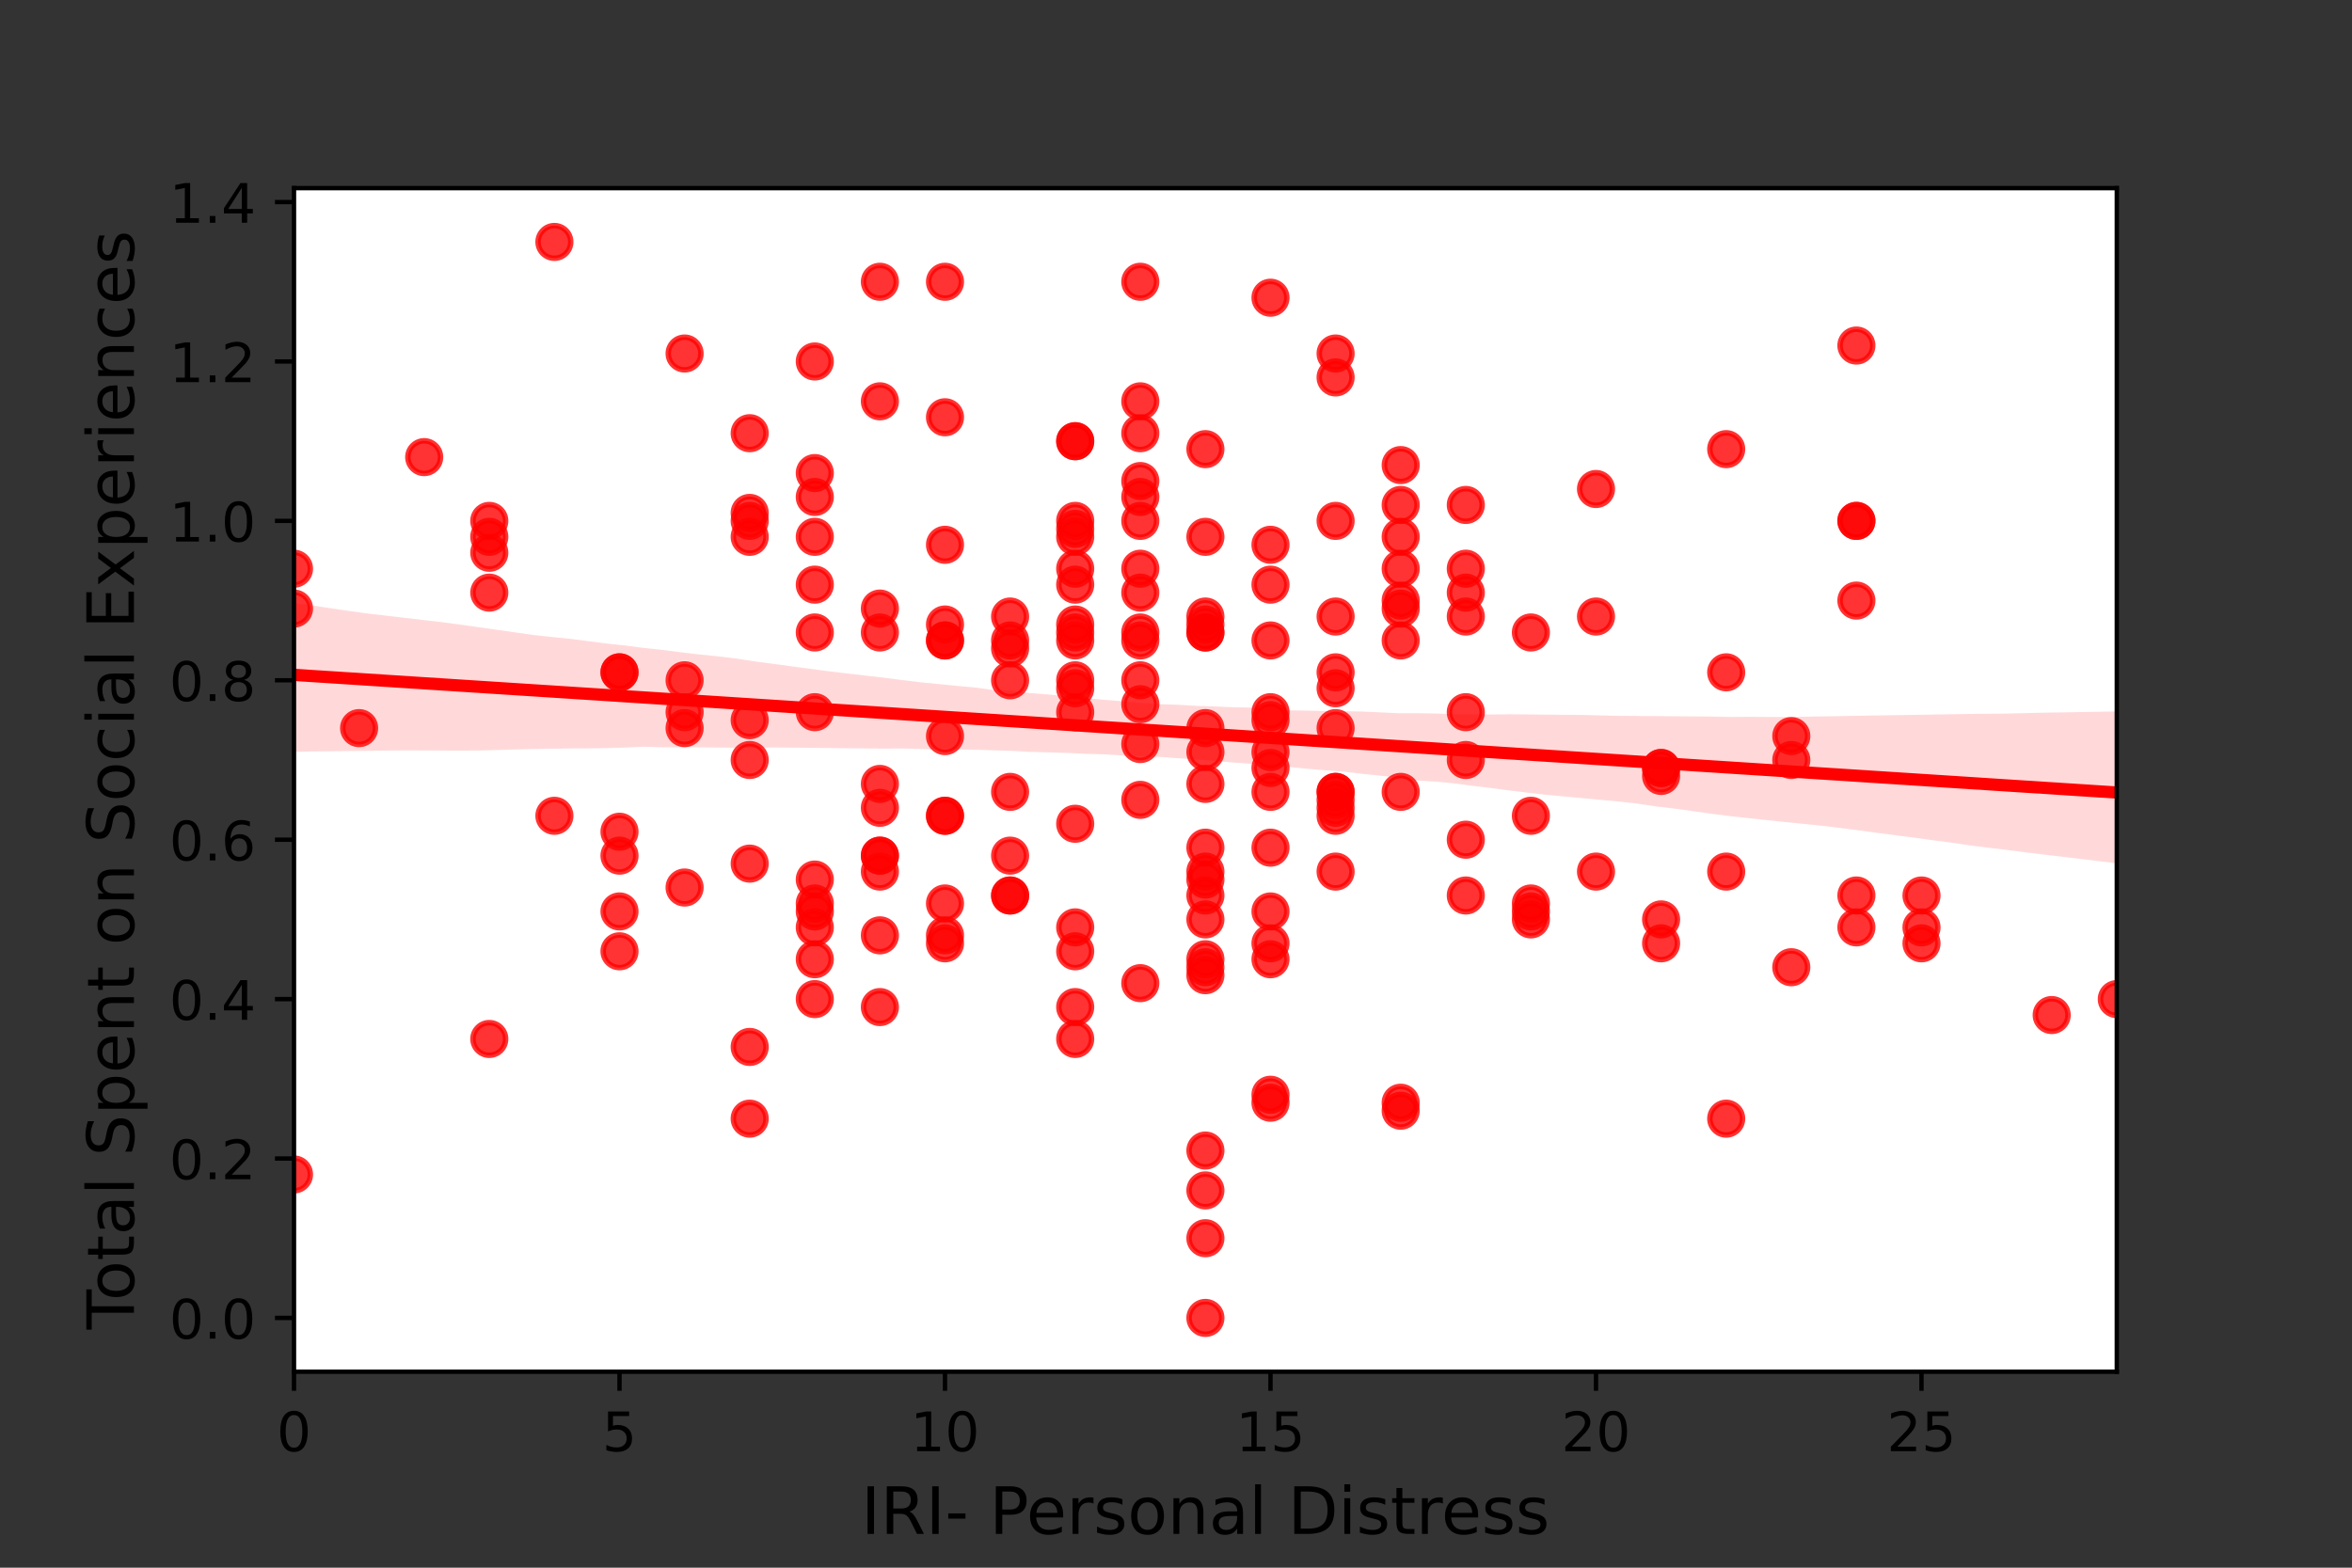 <?xml version="1.0" encoding="utf-8" standalone="no"?>
<!DOCTYPE svg PUBLIC "-//W3C//DTD SVG 1.1//EN"
  "http://www.w3.org/Graphics/SVG/1.1/DTD/svg11.dtd">
<!-- Created with matplotlib (https://matplotlib.org/) -->
<svg height="288pt" version="1.1" viewBox="0 0 432 288" width="432pt" xmlns="http://www.w3.org/2000/svg" xmlns:xlink="http://www.w3.org/1999/xlink">
 <rect x="0" y="0" width="432" height="288" fill="#333333" stroke="none"/>
 <defs>
  <style type="text/css">*{stroke-linecap:butt;stroke-linejoin:round;}</style>
 </defs>
 <g id="figure_1">
  <g id="patch_1">
   <path d="M 0 288 
L 432 288 
L 432 0 
L 0 0 
z
" style="fill:none;"/>
  </g>
  <g id="axes_1">
   <g id="patch_2">
    <path d="M 54 252 
L 388.8 252 
L 388.8 34.56 
L 54 34.56 
z
" style="fill:#ffffff;"/>
   </g>
   <g id="PathCollection_1">
    <defs>
     <path d="M 0 3 
C 0.796 3 1.559 2.684 2.121 2.121 
C 2.684 1.559 3 0.796 3 0 
C 3 -0.796 2.684 -1.559 2.121 -2.121 
C 1.559 -2.684 0.796 -3 0 -3 
C -0.796 -3 -1.559 -2.684 -2.121 -2.121 
C -2.684 -1.559 -3 -0.796 -3 0 
C -3 0.796 -2.684 1.559 -2.121 2.121 
C -1.559 2.684 -0.796 3 0 3 
z
" id="m31717a0da8" style="stroke:#ff0000;stroke-opacity:0.8;"/>
    </defs>
    <g clip-path="url(#pc1dd500e22)">
     <use style="fill:#ff0000;fill-opacity:0.8;stroke:#ff0000;stroke-opacity:0.8;" x="221.4" xlink:href="#m31717a0da8" y="211.367"/>
     <use style="fill:#ff0000;fill-opacity:0.8;stroke:#ff0000;stroke-opacity:0.8;" x="209.443" xlink:href="#m31717a0da8" y="117.656"/>
     <use style="fill:#ff0000;fill-opacity:0.8;stroke:#ff0000;stroke-opacity:0.8;" x="161.614" xlink:href="#m31717a0da8" y="171.833"/>
     <use style="fill:#ff0000;fill-opacity:0.8;stroke:#ff0000;stroke-opacity:0.8;" x="125.743" xlink:href="#m31717a0da8" y="130.834"/>
     <use style="fill:#ff0000;fill-opacity:0.8;stroke:#ff0000;stroke-opacity:0.8;" x="233.357" xlink:href="#m31717a0da8" y="201.118"/>
     <use style="fill:#ff0000;fill-opacity:0.8;stroke:#ff0000;stroke-opacity:0.8;" x="305.1" xlink:href="#m31717a0da8" y="142.548"/>
     <use style="fill:#ff0000;fill-opacity:0.8;stroke:#ff0000;stroke-opacity:0.8;" x="245.314" xlink:href="#m31717a0da8" y="133.762"/>
     <use style="fill:#ff0000;fill-opacity:0.8;stroke:#ff0000;stroke-opacity:0.8;" x="257.271" xlink:href="#m31717a0da8" y="92.764"/>
     <use style="fill:#ff0000;fill-opacity:0.8;stroke:#ff0000;stroke-opacity:0.8;" x="221.4" xlink:href="#m31717a0da8" y="177.69"/>
     <use style="fill:#ff0000;fill-opacity:0.8;stroke:#ff0000;stroke-opacity:0.8;" x="269.229" xlink:href="#m31717a0da8" y="164.512"/>
     <use style="fill:#ff0000;fill-opacity:0.8;stroke:#ff0000;stroke-opacity:0.8;" x="245.314" xlink:href="#m31717a0da8" y="149.869"/>
     <use style="fill:#ff0000;fill-opacity:0.8;stroke:#ff0000;stroke-opacity:0.8;" x="197.486" xlink:href="#m31717a0da8" y="185.011"/>
     <use style="fill:#ff0000;fill-opacity:0.8;stroke:#ff0000;stroke-opacity:0.8;" x="221.4" xlink:href="#m31717a0da8" y="164.512"/>
     <use style="fill:#ff0000;fill-opacity:0.8;stroke:#ff0000;stroke-opacity:0.8;" x="209.443" xlink:href="#m31717a0da8" y="79.585"/>
     <use style="fill:#ff0000;fill-opacity:0.8;stroke:#ff0000;stroke-opacity:0.8;" x="257.271" xlink:href="#m31717a0da8" y="204.046"/>
     <use style="fill:#ff0000;fill-opacity:0.8;stroke:#ff0000;stroke-opacity:0.8;" x="245.314" xlink:href="#m31717a0da8" y="146.941"/>
     <use style="fill:#ff0000;fill-opacity:0.8;stroke:#ff0000;stroke-opacity:0.8;" x="161.614" xlink:href="#m31717a0da8" y="157.19"/>
     <use style="fill:#ff0000;fill-opacity:0.8;stroke:#ff0000;stroke-opacity:0.8;" x="161.614" xlink:href="#m31717a0da8" y="185.011"/>
     <use style="fill:#ff0000;fill-opacity:0.8;stroke:#ff0000;stroke-opacity:0.8;" x="209.443" xlink:href="#m31717a0da8" y="73.728"/>
     <use style="fill:#ff0000;fill-opacity:0.8;stroke:#ff0000;stroke-opacity:0.8;" x="221.4" xlink:href="#m31717a0da8" y="116.192"/>
     <use style="fill:#ff0000;fill-opacity:0.8;stroke:#ff0000;stroke-opacity:0.8;" x="125.743" xlink:href="#m31717a0da8" y="133.762"/>
     <use style="fill:#ff0000;fill-opacity:0.8;stroke:#ff0000;stroke-opacity:0.8;" x="340.971" xlink:href="#m31717a0da8" y="164.512"/>
     <use style="fill:#ff0000;fill-opacity:0.8;stroke:#ff0000;stroke-opacity:0.8;" x="209.443" xlink:href="#m31717a0da8" y="91.299"/>
     <use style="fill:#ff0000;fill-opacity:0.8;stroke:#ff0000;stroke-opacity:0.8;" x="185.529" xlink:href="#m31717a0da8" y="117.656"/>
     <use style="fill:#ff0000;fill-opacity:0.8;stroke:#ff0000;stroke-opacity:0.8;" x="245.314" xlink:href="#m31717a0da8" y="160.119"/>
     <use style="fill:#ff0000;fill-opacity:0.8;stroke:#ff0000;stroke-opacity:0.8;" x="233.357" xlink:href="#m31717a0da8" y="117.656"/>
     <use style="fill:#ff0000;fill-opacity:0.8;stroke:#ff0000;stroke-opacity:0.8;" x="54" xlink:href="#m31717a0da8" y="104.478"/>
     <use style="fill:#ff0000;fill-opacity:0.8;stroke:#ff0000;stroke-opacity:0.8;" x="173.571" xlink:href="#m31717a0da8" y="149.869"/>
     <use style="fill:#ff0000;fill-opacity:0.8;stroke:#ff0000;stroke-opacity:0.8;" x="77.914" xlink:href="#m31717a0da8" y="83.978"/>
     <use style="fill:#ff0000;fill-opacity:0.8;stroke:#ff0000;stroke-opacity:0.8;" x="257.271" xlink:href="#m31717a0da8" y="145.476"/>
     <use style="fill:#ff0000;fill-opacity:0.8;stroke:#ff0000;stroke-opacity:0.8;" x="89.871" xlink:href="#m31717a0da8" y="190.868"/>
     <use style="fill:#ff0000;fill-opacity:0.8;stroke:#ff0000;stroke-opacity:0.8;" x="388.8" xlink:href="#m31717a0da8" y="183.547"/>
     <use style="fill:#ff0000;fill-opacity:0.8;stroke:#ff0000;stroke-opacity:0.8;" x="137.7" xlink:href="#m31717a0da8" y="95.692"/>
     <use style="fill:#ff0000;fill-opacity:0.8;stroke:#ff0000;stroke-opacity:0.8;" x="185.529" xlink:href="#m31717a0da8" y="157.19"/>
     <use style="fill:#ff0000;fill-opacity:0.8;stroke:#ff0000;stroke-opacity:0.8;" x="233.357" xlink:href="#m31717a0da8" y="145.476"/>
     <use style="fill:#ff0000;fill-opacity:0.8;stroke:#ff0000;stroke-opacity:0.8;" x="197.486" xlink:href="#m31717a0da8" y="114.727"/>
     <use style="fill:#ff0000;fill-opacity:0.8;stroke:#ff0000;stroke-opacity:0.8;" x="352.929" xlink:href="#m31717a0da8" y="173.297"/>
     <use style="fill:#ff0000;fill-opacity:0.8;stroke:#ff0000;stroke-opacity:0.8;" x="221.4" xlink:href="#m31717a0da8" y="161.583"/>
     <use style="fill:#ff0000;fill-opacity:0.8;stroke:#ff0000;stroke-opacity:0.8;" x="317.057" xlink:href="#m31717a0da8" y="205.51"/>
     <use style="fill:#ff0000;fill-opacity:0.8;stroke:#ff0000;stroke-opacity:0.8;" x="293.143" xlink:href="#m31717a0da8" y="160.119"/>
     <use style="fill:#ff0000;fill-opacity:0.8;stroke:#ff0000;stroke-opacity:0.8;" x="125.743" xlink:href="#m31717a0da8" y="163.047"/>
     <use style="fill:#ff0000;fill-opacity:0.8;stroke:#ff0000;stroke-opacity:0.8;" x="89.871" xlink:href="#m31717a0da8" y="101.549"/>
     <use style="fill:#ff0000;fill-opacity:0.8;stroke:#ff0000;stroke-opacity:0.8;" x="340.971" xlink:href="#m31717a0da8" y="95.692"/>
     <use style="fill:#ff0000;fill-opacity:0.8;stroke:#ff0000;stroke-opacity:0.8;" x="173.571" xlink:href="#m31717a0da8" y="135.227"/>
     <use style="fill:#ff0000;fill-opacity:0.8;stroke:#ff0000;stroke-opacity:0.8;" x="89.871" xlink:href="#m31717a0da8" y="95.692"/>
     <use style="fill:#ff0000;fill-opacity:0.8;stroke:#ff0000;stroke-opacity:0.8;" x="340.971" xlink:href="#m31717a0da8" y="95.692"/>
     <use style="fill:#ff0000;fill-opacity:0.8;stroke:#ff0000;stroke-opacity:0.8;" x="233.357" xlink:href="#m31717a0da8" y="176.225"/>
     <use style="fill:#ff0000;fill-opacity:0.8;stroke:#ff0000;stroke-opacity:0.8;" x="221.4" xlink:href="#m31717a0da8" y="133.762"/>
     <use style="fill:#ff0000;fill-opacity:0.8;stroke:#ff0000;stroke-opacity:0.8;" x="352.929" xlink:href="#m31717a0da8" y="170.368"/>
     <use style="fill:#ff0000;fill-opacity:0.8;stroke:#ff0000;stroke-opacity:0.8;" x="305.1" xlink:href="#m31717a0da8" y="141.084"/>
     <use style="fill:#ff0000;fill-opacity:0.8;stroke:#ff0000;stroke-opacity:0.8;" x="197.486" xlink:href="#m31717a0da8" y="116.192"/>
     <use style="fill:#ff0000;fill-opacity:0.8;stroke:#ff0000;stroke-opacity:0.8;" x="197.486" xlink:href="#m31717a0da8" y="190.868"/>
     <use style="fill:#ff0000;fill-opacity:0.8;stroke:#ff0000;stroke-opacity:0.8;" x="269.229" xlink:href="#m31717a0da8" y="130.834"/>
     <use style="fill:#ff0000;fill-opacity:0.8;stroke:#ff0000;stroke-opacity:0.8;" x="281.186" xlink:href="#m31717a0da8" y="149.869"/>
     <use style="fill:#ff0000;fill-opacity:0.8;stroke:#ff0000;stroke-opacity:0.8;" x="54" xlink:href="#m31717a0da8" y="111.799"/>
     <use style="fill:#ff0000;fill-opacity:0.8;stroke:#ff0000;stroke-opacity:0.8;" x="161.614" xlink:href="#m31717a0da8" y="148.405"/>
     <use style="fill:#ff0000;fill-opacity:0.8;stroke:#ff0000;stroke-opacity:0.8;" x="209.443" xlink:href="#m31717a0da8" y="51.765"/>
     <use style="fill:#ff0000;fill-opacity:0.8;stroke:#ff0000;stroke-opacity:0.8;" x="161.614" xlink:href="#m31717a0da8" y="51.765"/>
     <use style="fill:#ff0000;fill-opacity:0.8;stroke:#ff0000;stroke-opacity:0.8;" x="209.443" xlink:href="#m31717a0da8" y="180.618"/>
     <use style="fill:#ff0000;fill-opacity:0.8;stroke:#ff0000;stroke-opacity:0.8;" x="209.443" xlink:href="#m31717a0da8" y="124.977"/>
     <use style="fill:#ff0000;fill-opacity:0.8;stroke:#ff0000;stroke-opacity:0.8;" x="101.829" xlink:href="#m31717a0da8" y="44.444"/>
     <use style="fill:#ff0000;fill-opacity:0.8;stroke:#ff0000;stroke-opacity:0.8;" x="173.571" xlink:href="#m31717a0da8" y="171.833"/>
     <use style="fill:#ff0000;fill-opacity:0.8;stroke:#ff0000;stroke-opacity:0.8;" x="197.486" xlink:href="#m31717a0da8" y="170.368"/>
     <use style="fill:#ff0000;fill-opacity:0.8;stroke:#ff0000;stroke-opacity:0.8;" x="149.657" xlink:href="#m31717a0da8" y="183.547"/>
     <use style="fill:#ff0000;fill-opacity:0.8;stroke:#ff0000;stroke-opacity:0.8;" x="137.7" xlink:href="#m31717a0da8" y="158.655"/>
     <use style="fill:#ff0000;fill-opacity:0.8;stroke:#ff0000;stroke-opacity:0.8;" x="221.4" xlink:href="#m31717a0da8" y="138.155"/>
     <use style="fill:#ff0000;fill-opacity:0.8;stroke:#ff0000;stroke-opacity:0.8;" x="221.4" xlink:href="#m31717a0da8" y="116.192"/>
     <use style="fill:#ff0000;fill-opacity:0.8;stroke:#ff0000;stroke-opacity:0.8;" x="137.7" xlink:href="#m31717a0da8" y="205.51"/>
     <use style="fill:#ff0000;fill-opacity:0.8;stroke:#ff0000;stroke-opacity:0.8;" x="149.657" xlink:href="#m31717a0da8" y="170.368"/>
     <use style="fill:#ff0000;fill-opacity:0.8;stroke:#ff0000;stroke-opacity:0.8;" x="197.486" xlink:href="#m31717a0da8" y="174.761"/>
     <use style="fill:#ff0000;fill-opacity:0.8;stroke:#ff0000;stroke-opacity:0.8;" x="89.871" xlink:href="#m31717a0da8" y="98.621"/>
     <use style="fill:#ff0000;fill-opacity:0.8;stroke:#ff0000;stroke-opacity:0.8;" x="221.4" xlink:href="#m31717a0da8" y="242.116"/>
     <use style="fill:#ff0000;fill-opacity:0.8;stroke:#ff0000;stroke-opacity:0.8;" x="113.786" xlink:href="#m31717a0da8" y="174.761"/>
     <use style="fill:#ff0000;fill-opacity:0.8;stroke:#ff0000;stroke-opacity:0.8;" x="281.186" xlink:href="#m31717a0da8" y="168.904"/>
     <use style="fill:#ff0000;fill-opacity:0.8;stroke:#ff0000;stroke-opacity:0.8;" x="173.571" xlink:href="#m31717a0da8" y="114.727"/>
     <use style="fill:#ff0000;fill-opacity:0.8;stroke:#ff0000;stroke-opacity:0.8;" x="149.657" xlink:href="#m31717a0da8" y="116.192"/>
     <use style="fill:#ff0000;fill-opacity:0.8;stroke:#ff0000;stroke-opacity:0.8;" x="137.7" xlink:href="#m31717a0da8" y="94.228"/>
     <use style="fill:#ff0000;fill-opacity:0.8;stroke:#ff0000;stroke-opacity:0.8;" x="101.829" xlink:href="#m31717a0da8" y="149.869"/>
     <use style="fill:#ff0000;fill-opacity:0.8;stroke:#ff0000;stroke-opacity:0.8;" x="209.443" xlink:href="#m31717a0da8" y="108.87"/>
     <use style="fill:#ff0000;fill-opacity:0.8;stroke:#ff0000;stroke-opacity:0.8;" x="161.614" xlink:href="#m31717a0da8" y="157.19"/>
     <use style="fill:#ff0000;fill-opacity:0.8;stroke:#ff0000;stroke-opacity:0.8;" x="245.314" xlink:href="#m31717a0da8" y="69.336"/>
     <use style="fill:#ff0000;fill-opacity:0.8;stroke:#ff0000;stroke-opacity:0.8;" x="352.929" xlink:href="#m31717a0da8" y="164.512"/>
     <use style="fill:#ff0000;fill-opacity:0.8;stroke:#ff0000;stroke-opacity:0.8;" x="233.357" xlink:href="#m31717a0da8" y="100.085"/>
     <use style="fill:#ff0000;fill-opacity:0.8;stroke:#ff0000;stroke-opacity:0.8;" x="149.657" xlink:href="#m31717a0da8" y="167.44"/>
     <use style="fill:#ff0000;fill-opacity:0.8;stroke:#ff0000;stroke-opacity:0.8;" x="149.657" xlink:href="#m31717a0da8" y="91.299"/>
     <use style="fill:#ff0000;fill-opacity:0.8;stroke:#ff0000;stroke-opacity:0.8;" x="89.871" xlink:href="#m31717a0da8" y="108.87"/>
     <use style="fill:#ff0000;fill-opacity:0.8;stroke:#ff0000;stroke-opacity:0.8;" x="257.271" xlink:href="#m31717a0da8" y="85.442"/>
     <use style="fill:#ff0000;fill-opacity:0.8;stroke:#ff0000;stroke-opacity:0.8;" x="173.571" xlink:href="#m31717a0da8" y="100.085"/>
     <use style="fill:#ff0000;fill-opacity:0.8;stroke:#ff0000;stroke-opacity:0.8;" x="340.971" xlink:href="#m31717a0da8" y="170.368"/>
     <use style="fill:#ff0000;fill-opacity:0.8;stroke:#ff0000;stroke-opacity:0.8;" x="221.4" xlink:href="#m31717a0da8" y="98.621"/>
     <use style="fill:#ff0000;fill-opacity:0.8;stroke:#ff0000;stroke-opacity:0.8;" x="197.486" xlink:href="#m31717a0da8" y="124.977"/>
     <use style="fill:#ff0000;fill-opacity:0.8;stroke:#ff0000;stroke-opacity:0.8;" x="245.314" xlink:href="#m31717a0da8" y="64.943"/>
     <use style="fill:#ff0000;fill-opacity:0.8;stroke:#ff0000;stroke-opacity:0.8;" x="125.743" xlink:href="#m31717a0da8" y="64.943"/>
     <use style="fill:#ff0000;fill-opacity:0.8;stroke:#ff0000;stroke-opacity:0.8;" x="233.357" xlink:href="#m31717a0da8" y="54.693"/>
     <use style="fill:#ff0000;fill-opacity:0.8;stroke:#ff0000;stroke-opacity:0.8;" x="245.314" xlink:href="#m31717a0da8" y="126.441"/>
     <use style="fill:#ff0000;fill-opacity:0.8;stroke:#ff0000;stroke-opacity:0.8;" x="161.614" xlink:href="#m31717a0da8" y="111.799"/>
     <use style="fill:#ff0000;fill-opacity:0.8;stroke:#ff0000;stroke-opacity:0.8;" x="113.786" xlink:href="#m31717a0da8" y="123.513"/>
     <use style="fill:#ff0000;fill-opacity:0.8;stroke:#ff0000;stroke-opacity:0.8;" x="269.229" xlink:href="#m31717a0da8" y="139.619"/>
     <use style="fill:#ff0000;fill-opacity:0.8;stroke:#ff0000;stroke-opacity:0.8;" x="305.1" xlink:href="#m31717a0da8" y="173.297"/>
     <use style="fill:#ff0000;fill-opacity:0.8;stroke:#ff0000;stroke-opacity:0.8;" x="197.486" xlink:href="#m31717a0da8" y="117.656"/>
     <use style="fill:#ff0000;fill-opacity:0.8;stroke:#ff0000;stroke-opacity:0.8;" x="197.486" xlink:href="#m31717a0da8" y="104.478"/>
     <use style="fill:#ff0000;fill-opacity:0.8;stroke:#ff0000;stroke-opacity:0.8;" x="305.1" xlink:href="#m31717a0da8" y="141.084"/>
     <use style="fill:#ff0000;fill-opacity:0.8;stroke:#ff0000;stroke-opacity:0.8;" x="209.443" xlink:href="#m31717a0da8" y="88.371"/>
     <use style="fill:#ff0000;fill-opacity:0.8;stroke:#ff0000;stroke-opacity:0.8;" x="209.443" xlink:href="#m31717a0da8" y="146.941"/>
     <use style="fill:#ff0000;fill-opacity:0.8;stroke:#ff0000;stroke-opacity:0.8;" x="197.486" xlink:href="#m31717a0da8" y="126.441"/>
     <use style="fill:#ff0000;fill-opacity:0.8;stroke:#ff0000;stroke-opacity:0.8;" x="149.657" xlink:href="#m31717a0da8" y="176.225"/>
     <use style="fill:#ff0000;fill-opacity:0.8;stroke:#ff0000;stroke-opacity:0.8;" x="293.143" xlink:href="#m31717a0da8" y="113.263"/>
     <use style="fill:#ff0000;fill-opacity:0.8;stroke:#ff0000;stroke-opacity:0.8;" x="221.4" xlink:href="#m31717a0da8" y="176.225"/>
     <use style="fill:#ff0000;fill-opacity:0.8;stroke:#ff0000;stroke-opacity:0.8;" x="329.014" xlink:href="#m31717a0da8" y="135.227"/>
     <use style="fill:#ff0000;fill-opacity:0.8;stroke:#ff0000;stroke-opacity:0.8;" x="245.314" xlink:href="#m31717a0da8" y="145.476"/>
     <use style="fill:#ff0000;fill-opacity:0.8;stroke:#ff0000;stroke-opacity:0.8;" x="233.357" xlink:href="#m31717a0da8" y="155.726"/>
     <use style="fill:#ff0000;fill-opacity:0.8;stroke:#ff0000;stroke-opacity:0.8;" x="197.486" xlink:href="#m31717a0da8" y="95.692"/>
     <use style="fill:#ff0000;fill-opacity:0.8;stroke:#ff0000;stroke-opacity:0.8;" x="209.443" xlink:href="#m31717a0da8" y="95.692"/>
     <use style="fill:#ff0000;fill-opacity:0.8;stroke:#ff0000;stroke-opacity:0.8;" x="149.657" xlink:href="#m31717a0da8" y="130.834"/>
     <use style="fill:#ff0000;fill-opacity:0.8;stroke:#ff0000;stroke-opacity:0.8;" x="221.4" xlink:href="#m31717a0da8" y="160.119"/>
     <use style="fill:#ff0000;fill-opacity:0.8;stroke:#ff0000;stroke-opacity:0.8;" x="149.657" xlink:href="#m31717a0da8" y="98.621"/>
     <use style="fill:#ff0000;fill-opacity:0.8;stroke:#ff0000;stroke-opacity:0.8;" x="340.971" xlink:href="#m31717a0da8" y="110.335"/>
     <use style="fill:#ff0000;fill-opacity:0.8;stroke:#ff0000;stroke-opacity:0.8;" x="305.1" xlink:href="#m31717a0da8" y="168.904"/>
     <use style="fill:#ff0000;fill-opacity:0.8;stroke:#ff0000;stroke-opacity:0.8;" x="245.314" xlink:href="#m31717a0da8" y="148.405"/>
     <use style="fill:#ff0000;fill-opacity:0.8;stroke:#ff0000;stroke-opacity:0.8;" x="221.4" xlink:href="#m31717a0da8" y="179.154"/>
     <use style="fill:#ff0000;fill-opacity:0.8;stroke:#ff0000;stroke-opacity:0.8;" x="221.4" xlink:href="#m31717a0da8" y="218.688"/>
     <use style="fill:#ff0000;fill-opacity:0.8;stroke:#ff0000;stroke-opacity:0.8;" x="221.4" xlink:href="#m31717a0da8" y="113.263"/>
     <use style="fill:#ff0000;fill-opacity:0.8;stroke:#ff0000;stroke-opacity:0.8;" x="197.486" xlink:href="#m31717a0da8" y="130.834"/>
     <use style="fill:#ff0000;fill-opacity:0.8;stroke:#ff0000;stroke-opacity:0.8;" x="233.357" xlink:href="#m31717a0da8" y="141.084"/>
     <use style="fill:#ff0000;fill-opacity:0.8;stroke:#ff0000;stroke-opacity:0.8;" x="317.057" xlink:href="#m31717a0da8" y="160.119"/>
     <use style="fill:#ff0000;fill-opacity:0.8;stroke:#ff0000;stroke-opacity:0.8;" x="197.486" xlink:href="#m31717a0da8" y="107.406"/>
     <use style="fill:#ff0000;fill-opacity:0.8;stroke:#ff0000;stroke-opacity:0.8;" x="269.229" xlink:href="#m31717a0da8" y="154.262"/>
     <use style="fill:#ff0000;fill-opacity:0.8;stroke:#ff0000;stroke-opacity:0.8;" x="257.271" xlink:href="#m31717a0da8" y="104.478"/>
     <use style="fill:#ff0000;fill-opacity:0.8;stroke:#ff0000;stroke-opacity:0.8;" x="269.229" xlink:href="#m31717a0da8" y="104.478"/>
     <use style="fill:#ff0000;fill-opacity:0.8;stroke:#ff0000;stroke-opacity:0.8;" x="173.571" xlink:href="#m31717a0da8" y="165.976"/>
     <use style="fill:#ff0000;fill-opacity:0.8;stroke:#ff0000;stroke-opacity:0.8;" x="281.186" xlink:href="#m31717a0da8" y="167.44"/>
     <use style="fill:#ff0000;fill-opacity:0.8;stroke:#ff0000;stroke-opacity:0.8;" x="161.614" xlink:href="#m31717a0da8" y="144.012"/>
     <use style="fill:#ff0000;fill-opacity:0.8;stroke:#ff0000;stroke-opacity:0.8;" x="245.314" xlink:href="#m31717a0da8" y="145.476"/>
     <use style="fill:#ff0000;fill-opacity:0.8;stroke:#ff0000;stroke-opacity:0.8;" x="161.614" xlink:href="#m31717a0da8" y="116.192"/>
     <use style="fill:#ff0000;fill-opacity:0.8;stroke:#ff0000;stroke-opacity:0.8;" x="233.357" xlink:href="#m31717a0da8" y="132.298"/>
     <use style="fill:#ff0000;fill-opacity:0.8;stroke:#ff0000;stroke-opacity:0.8;" x="113.786" xlink:href="#m31717a0da8" y="167.44"/>
     <use style="fill:#ff0000;fill-opacity:0.8;stroke:#ff0000;stroke-opacity:0.8;" x="221.4" xlink:href="#m31717a0da8" y="227.474"/>
     <use style="fill:#ff0000;fill-opacity:0.8;stroke:#ff0000;stroke-opacity:0.8;" x="173.571" xlink:href="#m31717a0da8" y="76.657"/>
     <use style="fill:#ff0000;fill-opacity:0.8;stroke:#ff0000;stroke-opacity:0.8;" x="185.529" xlink:href="#m31717a0da8" y="113.263"/>
     <use style="fill:#ff0000;fill-opacity:0.8;stroke:#ff0000;stroke-opacity:0.8;" x="221.4" xlink:href="#m31717a0da8" y="144.012"/>
     <use style="fill:#ff0000;fill-opacity:0.8;stroke:#ff0000;stroke-opacity:0.8;" x="173.571" xlink:href="#m31717a0da8" y="117.656"/>
     <use style="fill:#ff0000;fill-opacity:0.8;stroke:#ff0000;stroke-opacity:0.8;" x="197.486" xlink:href="#m31717a0da8" y="97.156"/>
     <use style="fill:#ff0000;fill-opacity:0.8;stroke:#ff0000;stroke-opacity:0.8;" x="161.614" xlink:href="#m31717a0da8" y="73.728"/>
     <use style="fill:#ff0000;fill-opacity:0.8;stroke:#ff0000;stroke-opacity:0.8;" x="113.786" xlink:href="#m31717a0da8" y="123.513"/>
     <use style="fill:#ff0000;fill-opacity:0.8;stroke:#ff0000;stroke-opacity:0.8;" x="269.229" xlink:href="#m31717a0da8" y="92.764"/>
     <use style="fill:#ff0000;fill-opacity:0.8;stroke:#ff0000;stroke-opacity:0.8;" x="185.529" xlink:href="#m31717a0da8" y="119.12"/>
     <use style="fill:#ff0000;fill-opacity:0.8;stroke:#ff0000;stroke-opacity:0.8;" x="137.7" xlink:href="#m31717a0da8" y="79.585"/>
     <use style="fill:#ff0000;fill-opacity:0.8;stroke:#ff0000;stroke-opacity:0.8;" x="233.357" xlink:href="#m31717a0da8" y="167.44"/>
     <use style="fill:#ff0000;fill-opacity:0.8;stroke:#ff0000;stroke-opacity:0.8;" x="185.529" xlink:href="#m31717a0da8" y="145.476"/>
     <use style="fill:#ff0000;fill-opacity:0.8;stroke:#ff0000;stroke-opacity:0.8;" x="281.186" xlink:href="#m31717a0da8" y="165.976"/>
     <use style="fill:#ff0000;fill-opacity:0.8;stroke:#ff0000;stroke-opacity:0.8;" x="137.7" xlink:href="#m31717a0da8" y="98.621"/>
     <use style="fill:#ff0000;fill-opacity:0.8;stroke:#ff0000;stroke-opacity:0.8;" x="257.271" xlink:href="#m31717a0da8" y="117.656"/>
     <use style="fill:#ff0000;fill-opacity:0.8;stroke:#ff0000;stroke-opacity:0.8;" x="197.486" xlink:href="#m31717a0da8" y="81.05"/>
     <use style="fill:#ff0000;fill-opacity:0.8;stroke:#ff0000;stroke-opacity:0.8;" x="245.314" xlink:href="#m31717a0da8" y="95.692"/>
     <use style="fill:#ff0000;fill-opacity:0.8;stroke:#ff0000;stroke-opacity:0.8;" x="340.971" xlink:href="#m31717a0da8" y="63.479"/>
     <use style="fill:#ff0000;fill-opacity:0.8;stroke:#ff0000;stroke-opacity:0.8;" x="329.014" xlink:href="#m31717a0da8" y="177.69"/>
     <use style="fill:#ff0000;fill-opacity:0.8;stroke:#ff0000;stroke-opacity:0.8;" x="161.614" xlink:href="#m31717a0da8" y="160.119"/>
     <use style="fill:#ff0000;fill-opacity:0.8;stroke:#ff0000;stroke-opacity:0.8;" x="329.014" xlink:href="#m31717a0da8" y="139.619"/>
     <use style="fill:#ff0000;fill-opacity:0.8;stroke:#ff0000;stroke-opacity:0.8;" x="197.486" xlink:href="#m31717a0da8" y="81.05"/>
     <use style="fill:#ff0000;fill-opacity:0.8;stroke:#ff0000;stroke-opacity:0.8;" x="245.314" xlink:href="#m31717a0da8" y="113.263"/>
     <use style="fill:#ff0000;fill-opacity:0.8;stroke:#ff0000;stroke-opacity:0.8;" x="185.529" xlink:href="#m31717a0da8" y="164.512"/>
     <use style="fill:#ff0000;fill-opacity:0.8;stroke:#ff0000;stroke-opacity:0.8;" x="221.4" xlink:href="#m31717a0da8" y="155.726"/>
     <use style="fill:#ff0000;fill-opacity:0.8;stroke:#ff0000;stroke-opacity:0.8;" x="54" xlink:href="#m31717a0da8" y="215.76"/>
     <use style="fill:#ff0000;fill-opacity:0.8;stroke:#ff0000;stroke-opacity:0.8;" x="173.571" xlink:href="#m31717a0da8" y="173.297"/>
     <use style="fill:#ff0000;fill-opacity:0.8;stroke:#ff0000;stroke-opacity:0.8;" x="173.571" xlink:href="#m31717a0da8" y="51.765"/>
     <use style="fill:#ff0000;fill-opacity:0.8;stroke:#ff0000;stroke-opacity:0.8;" x="209.443" xlink:href="#m31717a0da8" y="104.478"/>
     <use style="fill:#ff0000;fill-opacity:0.8;stroke:#ff0000;stroke-opacity:0.8;" x="233.357" xlink:href="#m31717a0da8" y="173.297"/>
     <use style="fill:#ff0000;fill-opacity:0.8;stroke:#ff0000;stroke-opacity:0.8;" x="221.4" xlink:href="#m31717a0da8" y="114.727"/>
     <use style="fill:#ff0000;fill-opacity:0.8;stroke:#ff0000;stroke-opacity:0.8;" x="257.271" xlink:href="#m31717a0da8" y="202.582"/>
     <use style="fill:#ff0000;fill-opacity:0.8;stroke:#ff0000;stroke-opacity:0.8;" x="209.443" xlink:href="#m31717a0da8" y="129.37"/>
     <use style="fill:#ff0000;fill-opacity:0.8;stroke:#ff0000;stroke-opacity:0.8;" x="269.229" xlink:href="#m31717a0da8" y="113.263"/>
     <use style="fill:#ff0000;fill-opacity:0.8;stroke:#ff0000;stroke-opacity:0.8;" x="245.314" xlink:href="#m31717a0da8" y="123.513"/>
     <use style="fill:#ff0000;fill-opacity:0.8;stroke:#ff0000;stroke-opacity:0.8;" x="173.571" xlink:href="#m31717a0da8" y="117.656"/>
     <use style="fill:#ff0000;fill-opacity:0.8;stroke:#ff0000;stroke-opacity:0.8;" x="257.271" xlink:href="#m31717a0da8" y="111.799"/>
     <use style="fill:#ff0000;fill-opacity:0.8;stroke:#ff0000;stroke-opacity:0.8;" x="185.529" xlink:href="#m31717a0da8" y="164.512"/>
     <use style="fill:#ff0000;fill-opacity:0.8;stroke:#ff0000;stroke-opacity:0.8;" x="269.229" xlink:href="#m31717a0da8" y="108.87"/>
     <use style="fill:#ff0000;fill-opacity:0.8;stroke:#ff0000;stroke-opacity:0.8;" x="221.4" xlink:href="#m31717a0da8" y="168.904"/>
     <use style="fill:#ff0000;fill-opacity:0.8;stroke:#ff0000;stroke-opacity:0.8;" x="293.143" xlink:href="#m31717a0da8" y="89.835"/>
     <use style="fill:#ff0000;fill-opacity:0.8;stroke:#ff0000;stroke-opacity:0.8;" x="137.7" xlink:href="#m31717a0da8" y="192.332"/>
     <use style="fill:#ff0000;fill-opacity:0.8;stroke:#ff0000;stroke-opacity:0.8;" x="257.271" xlink:href="#m31717a0da8" y="110.335"/>
     <use style="fill:#ff0000;fill-opacity:0.8;stroke:#ff0000;stroke-opacity:0.8;" x="137.7" xlink:href="#m31717a0da8" y="139.619"/>
     <use style="fill:#ff0000;fill-opacity:0.8;stroke:#ff0000;stroke-opacity:0.8;" x="209.443" xlink:href="#m31717a0da8" y="136.691"/>
     <use style="fill:#ff0000;fill-opacity:0.8;stroke:#ff0000;stroke-opacity:0.8;" x="221.4" xlink:href="#m31717a0da8" y="82.514"/>
     <use style="fill:#ff0000;fill-opacity:0.8;stroke:#ff0000;stroke-opacity:0.8;" x="149.657" xlink:href="#m31717a0da8" y="107.406"/>
     <use style="fill:#ff0000;fill-opacity:0.8;stroke:#ff0000;stroke-opacity:0.8;" x="233.357" xlink:href="#m31717a0da8" y="130.834"/>
     <use style="fill:#ff0000;fill-opacity:0.8;stroke:#ff0000;stroke-opacity:0.8;" x="209.443" xlink:href="#m31717a0da8" y="116.192"/>
     <use style="fill:#ff0000;fill-opacity:0.8;stroke:#ff0000;stroke-opacity:0.8;" x="233.357" xlink:href="#m31717a0da8" y="202.582"/>
     <use style="fill:#ff0000;fill-opacity:0.8;stroke:#ff0000;stroke-opacity:0.8;" x="113.786" xlink:href="#m31717a0da8" y="152.798"/>
     <use style="fill:#ff0000;fill-opacity:0.8;stroke:#ff0000;stroke-opacity:0.8;" x="65.957" xlink:href="#m31717a0da8" y="133.762"/>
     <use style="fill:#ff0000;fill-opacity:0.8;stroke:#ff0000;stroke-opacity:0.8;" x="197.486" xlink:href="#m31717a0da8" y="98.621"/>
     <use style="fill:#ff0000;fill-opacity:0.8;stroke:#ff0000;stroke-opacity:0.8;" x="185.529" xlink:href="#m31717a0da8" y="124.977"/>
     <use style="fill:#ff0000;fill-opacity:0.8;stroke:#ff0000;stroke-opacity:0.8;" x="149.657" xlink:href="#m31717a0da8" y="161.583"/>
     <use style="fill:#ff0000;fill-opacity:0.8;stroke:#ff0000;stroke-opacity:0.8;" x="257.271" xlink:href="#m31717a0da8" y="98.621"/>
     <use style="fill:#ff0000;fill-opacity:0.8;stroke:#ff0000;stroke-opacity:0.8;" x="197.486" xlink:href="#m31717a0da8" y="151.333"/>
     <use style="fill:#ff0000;fill-opacity:0.8;stroke:#ff0000;stroke-opacity:0.8;" x="149.657" xlink:href="#m31717a0da8" y="165.976"/>
     <use style="fill:#ff0000;fill-opacity:0.8;stroke:#ff0000;stroke-opacity:0.8;" x="173.571" xlink:href="#m31717a0da8" y="149.869"/>
     <use style="fill:#ff0000;fill-opacity:0.8;stroke:#ff0000;stroke-opacity:0.8;" x="233.357" xlink:href="#m31717a0da8" y="107.406"/>
     <use style="fill:#ff0000;fill-opacity:0.8;stroke:#ff0000;stroke-opacity:0.8;" x="137.7" xlink:href="#m31717a0da8" y="132.298"/>
     <use style="fill:#ff0000;fill-opacity:0.8;stroke:#ff0000;stroke-opacity:0.8;" x="125.743" xlink:href="#m31717a0da8" y="124.977"/>
     <use style="fill:#ff0000;fill-opacity:0.8;stroke:#ff0000;stroke-opacity:0.8;" x="281.186" xlink:href="#m31717a0da8" y="116.192"/>
     <use style="fill:#ff0000;fill-opacity:0.8;stroke:#ff0000;stroke-opacity:0.8;" x="376.843" xlink:href="#m31717a0da8" y="186.475"/>
     <use style="fill:#ff0000;fill-opacity:0.8;stroke:#ff0000;stroke-opacity:0.8;" x="149.657" xlink:href="#m31717a0da8" y="86.907"/>
     <use style="fill:#ff0000;fill-opacity:0.8;stroke:#ff0000;stroke-opacity:0.8;" x="317.057" xlink:href="#m31717a0da8" y="123.513"/>
     <use style="fill:#ff0000;fill-opacity:0.8;stroke:#ff0000;stroke-opacity:0.8;" x="113.786" xlink:href="#m31717a0da8" y="157.19"/>
     <use style="fill:#ff0000;fill-opacity:0.8;stroke:#ff0000;stroke-opacity:0.8;" x="149.657" xlink:href="#m31717a0da8" y="66.407"/>
     <use style="fill:#ff0000;fill-opacity:0.8;stroke:#ff0000;stroke-opacity:0.8;" x="317.057" xlink:href="#m31717a0da8" y="82.514"/>
     <use style="fill:#ff0000;fill-opacity:0.8;stroke:#ff0000;stroke-opacity:0.8;" x="233.357" xlink:href="#m31717a0da8" y="138.155"/>
    </g>
   </g>
   <g id="PolyCollection_1">
    <path clip-path="url(#pc1dd500e22)" d="M 54 110.794 
L 54 138.122 
L 57.382 138.048 
L 60.764 138.009 
L 64.145 137.971 
L 67.527 137.932 
L 70.909 137.893 
L 74.291 137.857 
L 77.673 137.869 
L 81.055 137.884 
L 84.436 137.899 
L 87.818 137.879 
L 91.2 137.787 
L 94.582 137.684 
L 97.964 137.59 
L 101.345 137.551 
L 104.727 137.497 
L 108.109 137.478 
L 111.491 137.438 
L 114.873 137.333 
L 118.255 137.181 
L 121.636 137.285 
L 125.018 137.288 
L 128.4 137.289 
L 131.782 137.329 
L 135.164 137.363 
L 138.545 137.389 
L 141.927 137.31 
L 145.309 137.347 
L 148.691 137.382 
L 152.073 137.421 
L 155.455 137.463 
L 158.836 137.496 
L 162.218 137.531 
L 165.6 137.505 
L 168.982 137.587 
L 172.364 137.688 
L 175.745 137.683 
L 179.127 137.724 
L 182.509 137.841 
L 185.891 137.94 
L 189.273 138.123 
L 192.655 138.217 
L 196.036 138.325 
L 199.418 138.478 
L 202.8 138.584 
L 206.182 138.784 
L 209.564 138.971 
L 212.945 139.055 
L 216.327 139.291 
L 219.709 139.507 
L 223.091 139.783 
L 226.473 140.081 
L 229.855 140.324 
L 233.236 140.611 
L 236.618 140.886 
L 240 141.217 
L 243.382 141.507 
L 246.764 141.753 
L 250.145 142.155 
L 253.527 142.5 
L 256.909 142.892 
L 260.291 143.387 
L 263.673 143.591 
L 267.055 143.909 
L 270.436 144.363 
L 273.818 144.771 
L 277.2 145.213 
L 280.582 145.619 
L 283.964 146.013 
L 287.345 146.327 
L 290.727 146.639 
L 294.109 146.951 
L 297.491 147.262 
L 300.873 147.649 
L 304.255 148.162 
L 307.636 148.551 
L 311.018 149.027 
L 314.4 149.504 
L 317.782 149.933 
L 321.164 150.298 
L 324.545 150.663 
L 327.927 151.027 
L 331.309 151.36 
L 334.691 151.71 
L 338.073 152.118 
L 341.455 152.559 
L 344.836 153.01 
L 348.218 153.456 
L 351.6 153.889 
L 354.982 154.36 
L 358.364 154.792 
L 361.745 155.301 
L 365.127 155.725 
L 368.509 156.128 
L 371.891 156.566 
L 375.273 156.973 
L 378.655 157.379 
L 382.036 157.786 
L 385.418 158.192 
L 388.8 158.599 
L 388.8 130.701 
L 388.8 130.701 
L 385.418 130.758 
L 382.036 130.816 
L 378.655 130.873 
L 375.273 130.931 
L 371.891 131.013 
L 368.509 131.094 
L 365.127 131.128 
L 361.745 131.157 
L 358.364 131.214 
L 354.982 131.274 
L 351.6 131.327 
L 348.218 131.382 
L 344.836 131.437 
L 341.455 131.492 
L 338.073 131.549 
L 334.691 131.608 
L 331.309 131.668 
L 327.927 131.725 
L 324.545 131.706 
L 321.164 131.682 
L 317.782 131.709 
L 314.4 131.64 
L 311.018 131.606 
L 307.636 131.58 
L 304.255 131.554 
L 300.873 131.529 
L 297.491 131.506 
L 294.109 131.434 
L 290.727 131.345 
L 287.345 131.313 
L 283.964 131.284 
L 280.582 131.253 
L 277.2 131.224 
L 273.818 131.265 
L 270.436 131.184 
L 267.055 131.19 
L 263.673 131.08 
L 260.291 131.025 
L 256.909 131.031 
L 253.527 130.868 
L 250.145 130.714 
L 246.764 130.66 
L 243.382 130.631 
L 240 130.55 
L 236.618 130.489 
L 233.236 130.159 
L 229.855 129.995 
L 226.473 129.932 
L 223.091 129.782 
L 219.709 129.679 
L 216.327 129.47 
L 212.945 129.367 
L 209.564 129.119 
L 206.182 128.833 
L 202.8 128.566 
L 199.418 128.255 
L 196.036 127.939 
L 192.655 127.586 
L 189.273 127.341 
L 185.891 126.871 
L 182.509 126.773 
L 179.127 126.315 
L 175.745 126.005 
L 172.364 125.664 
L 168.982 125.331 
L 165.6 124.923 
L 162.218 124.487 
L 158.836 124.095 
L 155.455 123.704 
L 152.073 123.302 
L 148.691 122.859 
L 145.309 122.4 
L 141.927 121.938 
L 138.545 121.498 
L 135.164 120.977 
L 131.782 120.567 
L 128.4 120.227 
L 125.018 119.827 
L 121.636 119.388 
L 118.255 119.034 
L 114.873 118.593 
L 111.491 118.232 
L 108.109 117.792 
L 104.727 117.361 
L 101.345 117.024 
L 97.964 116.653 
L 94.582 116.172 
L 91.2 115.693 
L 87.818 115.214 
L 84.436 114.734 
L 81.055 114.285 
L 77.673 113.892 
L 74.291 113.498 
L 70.909 113.104 
L 67.527 112.711 
L 64.145 112.25 
L 60.764 111.746 
L 57.382 111.242 
L 54 110.794 
z
" style="fill:#ff0000;fill-opacity:0.15;"/>
   </g>
   <g id="matplotlib.axis_1">
    <g id="xtick_1">
     <g id="line2d_1">
      <defs>
       <path d="M 0 0 
L 0 3.5 
" id="m2e5e325a19" style="stroke:#000000;stroke-width:0.8;"/>
      </defs>
      <g>
       <use style="stroke:#000000;stroke-width:0.8;" x="54" xlink:href="#m2e5e325a19" y="252"/>
      </g>
     </g>
     <g id="text_1">
      <!-- 0 -->
      <g transform="translate(50.819 266.598)scale(0.1 -0.1)">
       <defs>
        <path d="M 31.781 66.406 
Q 24.172 66.406 20.328 58.906 
Q 16.5 51.422 16.5 36.375 
Q 16.5 21.391 20.328 13.891 
Q 24.172 6.391 31.781 6.391 
Q 39.453 6.391 43.281 13.891 
Q 47.125 21.391 47.125 36.375 
Q 47.125 51.422 43.281 58.906 
Q 39.453 66.406 31.781 66.406 
z
M 31.781 74.219 
Q 44.047 74.219 50.516 64.516 
Q 56.984 54.828 56.984 36.375 
Q 56.984 17.969 50.516 8.266 
Q 44.047 -1.422 31.781 -1.422 
Q 19.531 -1.422 13.062 8.266 
Q 6.594 17.969 6.594 36.375 
Q 6.594 54.828 13.062 64.516 
Q 19.531 74.219 31.781 74.219 
z
" id="DejaVuSans-48"/>
       </defs>
       <use xlink:href="#DejaVuSans-48"/>
      </g>
     </g>
    </g>
    <g id="xtick_2">
     <g id="line2d_2">
      <g>
       <use style="stroke:#000000;stroke-width:0.8;" x="113.786" xlink:href="#m2e5e325a19" y="252"/>
      </g>
     </g>
     <g id="text_2">
      <!-- 5 -->
      <g transform="translate(110.604 266.598)scale(0.1 -0.1)">
       <defs>
        <path d="M 10.797 72.906 
L 49.516 72.906 
L 49.516 64.594 
L 19.828 64.594 
L 19.828 46.734 
Q 21.969 47.469 24.109 47.828 
Q 26.266 48.188 28.422 48.188 
Q 40.625 48.188 47.75 41.5 
Q 54.891 34.812 54.891 23.391 
Q 54.891 11.625 47.562 5.094 
Q 40.234 -1.422 26.906 -1.422 
Q 22.312 -1.422 17.547 -0.641 
Q 12.797 0.141 7.719 1.703 
L 7.719 11.625 
Q 12.109 9.234 16.797 8.062 
Q 21.484 6.891 26.703 6.891 
Q 35.156 6.891 40.078 11.328 
Q 45.016 15.766 45.016 23.391 
Q 45.016 31 40.078 35.438 
Q 35.156 39.891 26.703 39.891 
Q 22.75 39.891 18.812 39.016 
Q 14.891 38.141 10.797 36.281 
z
" id="DejaVuSans-53"/>
       </defs>
       <use xlink:href="#DejaVuSans-53"/>
      </g>
     </g>
    </g>
    <g id="xtick_3">
     <g id="line2d_3">
      <g>
       <use style="stroke:#000000;stroke-width:0.8;" x="173.571" xlink:href="#m2e5e325a19" y="252"/>
      </g>
     </g>
     <g id="text_3">
      <!-- 10 -->
      <g transform="translate(167.209 266.598)scale(0.1 -0.1)">
       <defs>
        <path d="M 12.406 8.297 
L 28.516 8.297 
L 28.516 63.922 
L 10.984 60.406 
L 10.984 69.391 
L 28.422 72.906 
L 38.281 72.906 
L 38.281 8.297 
L 54.391 8.297 
L 54.391 0 
L 12.406 0 
z
" id="DejaVuSans-49"/>
       </defs>
       <use xlink:href="#DejaVuSans-49"/>
       <use x="63.623" xlink:href="#DejaVuSans-48"/>
      </g>
     </g>
    </g>
    <g id="xtick_4">
     <g id="line2d_4">
      <g>
       <use style="stroke:#000000;stroke-width:0.8;" x="233.357" xlink:href="#m2e5e325a19" y="252"/>
      </g>
     </g>
     <g id="text_4">
      <!-- 15 -->
      <g transform="translate(226.995 266.598)scale(0.1 -0.1)">
       <use xlink:href="#DejaVuSans-49"/>
       <use x="63.623" xlink:href="#DejaVuSans-53"/>
      </g>
     </g>
    </g>
    <g id="xtick_5">
     <g id="line2d_5">
      <g>
       <use style="stroke:#000000;stroke-width:0.8;" x="293.143" xlink:href="#m2e5e325a19" y="252"/>
      </g>
     </g>
     <g id="text_5">
      <!-- 20 -->
      <g transform="translate(286.78 266.598)scale(0.1 -0.1)">
       <defs>
        <path d="M 19.188 8.297 
L 53.609 8.297 
L 53.609 0 
L 7.328 0 
L 7.328 8.297 
Q 12.938 14.109 22.625 23.891 
Q 32.328 33.688 34.812 36.531 
Q 39.547 41.844 41.422 45.531 
Q 43.312 49.219 43.312 52.781 
Q 43.312 58.594 39.234 62.25 
Q 35.156 65.922 28.609 65.922 
Q 23.969 65.922 18.812 64.312 
Q 13.672 62.703 7.812 59.422 
L 7.812 69.391 
Q 13.766 71.781 18.938 73 
Q 24.125 74.219 28.422 74.219 
Q 39.75 74.219 46.484 68.547 
Q 53.219 62.891 53.219 53.422 
Q 53.219 48.922 51.531 44.891 
Q 49.859 40.875 45.406 35.406 
Q 44.188 33.984 37.641 27.219 
Q 31.109 20.453 19.188 8.297 
z
" id="DejaVuSans-50"/>
       </defs>
       <use xlink:href="#DejaVuSans-50"/>
       <use x="63.623" xlink:href="#DejaVuSans-48"/>
      </g>
     </g>
    </g>
    <g id="xtick_6">
     <g id="line2d_6">
      <g>
       <use style="stroke:#000000;stroke-width:0.8;" x="352.929" xlink:href="#m2e5e325a19" y="252"/>
      </g>
     </g>
     <g id="text_6">
      <!-- 25 -->
      <g transform="translate(346.566 266.598)scale(0.1 -0.1)">
       <use xlink:href="#DejaVuSans-50"/>
       <use x="63.623" xlink:href="#DejaVuSans-53"/>
      </g>
     </g>
    </g>
    <g id="text_7">
     <!-- IRI- Personal Distress -->
     <g transform="translate(158.171 281.796)scale(0.12 -0.12)">
      <defs>
       <path d="M 9.812 72.906 
L 19.672 72.906 
L 19.672 0 
L 9.812 0 
z
" id="DejaVuSans-73"/>
       <path d="M 44.391 34.188 
Q 47.562 33.109 50.562 29.594 
Q 53.562 26.078 56.594 19.922 
L 66.609 0 
L 56 0 
L 46.688 18.703 
Q 43.062 26.031 39.672 28.422 
Q 36.281 30.812 30.422 30.812 
L 19.672 30.812 
L 19.672 0 
L 9.812 0 
L 9.812 72.906 
L 32.078 72.906 
Q 44.578 72.906 50.734 67.672 
Q 56.891 62.453 56.891 51.906 
Q 56.891 45.016 53.688 40.469 
Q 50.484 35.938 44.391 34.188 
z
M 19.672 64.797 
L 19.672 38.922 
L 32.078 38.922 
Q 39.203 38.922 42.844 42.219 
Q 46.484 45.516 46.484 51.906 
Q 46.484 58.297 42.844 61.547 
Q 39.203 64.797 32.078 64.797 
z
" id="DejaVuSans-82"/>
       <path d="M 4.891 31.391 
L 31.203 31.391 
L 31.203 23.391 
L 4.891 23.391 
z
" id="DejaVuSans-45"/>
       <path id="DejaVuSans-32"/>
       <path d="M 19.672 64.797 
L 19.672 37.406 
L 32.078 37.406 
Q 38.969 37.406 42.719 40.969 
Q 46.484 44.531 46.484 51.125 
Q 46.484 57.672 42.719 61.234 
Q 38.969 64.797 32.078 64.797 
z
M 9.812 72.906 
L 32.078 72.906 
Q 44.344 72.906 50.609 67.359 
Q 56.891 61.812 56.891 51.125 
Q 56.891 40.328 50.609 34.812 
Q 44.344 29.297 32.078 29.297 
L 19.672 29.297 
L 19.672 0 
L 9.812 0 
z
" id="DejaVuSans-80"/>
       <path d="M 56.203 29.594 
L 56.203 25.203 
L 14.891 25.203 
Q 15.484 15.922 20.484 11.062 
Q 25.484 6.203 34.422 6.203 
Q 39.594 6.203 44.453 7.469 
Q 49.312 8.734 54.109 11.281 
L 54.109 2.781 
Q 49.266 0.734 44.188 -0.344 
Q 39.109 -1.422 33.891 -1.422 
Q 20.797 -1.422 13.156 6.188 
Q 5.516 13.812 5.516 26.812 
Q 5.516 40.234 12.766 48.109 
Q 20.016 56 32.328 56 
Q 43.359 56 49.781 48.891 
Q 56.203 41.797 56.203 29.594 
z
M 47.219 32.234 
Q 47.125 39.594 43.094 43.984 
Q 39.062 48.391 32.422 48.391 
Q 24.906 48.391 20.391 44.141 
Q 15.875 39.891 15.188 32.172 
z
" id="DejaVuSans-101"/>
       <path d="M 41.109 46.297 
Q 39.594 47.172 37.812 47.578 
Q 36.031 48 33.891 48 
Q 26.266 48 22.188 43.047 
Q 18.109 38.094 18.109 28.812 
L 18.109 0 
L 9.078 0 
L 9.078 54.688 
L 18.109 54.688 
L 18.109 46.188 
Q 20.953 51.172 25.484 53.578 
Q 30.031 56 36.531 56 
Q 37.453 56 38.578 55.875 
Q 39.703 55.766 41.062 55.516 
z
" id="DejaVuSans-114"/>
       <path d="M 44.281 53.078 
L 44.281 44.578 
Q 40.484 46.531 36.375 47.5 
Q 32.281 48.484 27.875 48.484 
Q 21.188 48.484 17.844 46.438 
Q 14.5 44.391 14.5 40.281 
Q 14.5 37.156 16.891 35.375 
Q 19.281 33.594 26.516 31.984 
L 29.594 31.297 
Q 39.156 29.25 43.188 25.516 
Q 47.219 21.781 47.219 15.094 
Q 47.219 7.469 41.188 3.016 
Q 35.156 -1.422 24.609 -1.422 
Q 20.219 -1.422 15.453 -0.562 
Q 10.688 0.297 5.422 2 
L 5.422 11.281 
Q 10.406 8.688 15.234 7.391 
Q 20.062 6.109 24.812 6.109 
Q 31.156 6.109 34.562 8.281 
Q 37.984 10.453 37.984 14.406 
Q 37.984 18.062 35.516 20.016 
Q 33.062 21.969 24.703 23.781 
L 21.578 24.516 
Q 13.234 26.266 9.516 29.906 
Q 5.812 33.547 5.812 39.891 
Q 5.812 47.609 11.281 51.797 
Q 16.75 56 26.812 56 
Q 31.781 56 36.172 55.266 
Q 40.578 54.547 44.281 53.078 
z
" id="DejaVuSans-115"/>
       <path d="M 30.609 48.391 
Q 23.391 48.391 19.188 42.75 
Q 14.984 37.109 14.984 27.297 
Q 14.984 17.484 19.156 11.844 
Q 23.344 6.203 30.609 6.203 
Q 37.797 6.203 41.984 11.859 
Q 46.188 17.531 46.188 27.297 
Q 46.188 37.016 41.984 42.703 
Q 37.797 48.391 30.609 48.391 
z
M 30.609 56 
Q 42.328 56 49.016 48.375 
Q 55.719 40.766 55.719 27.297 
Q 55.719 13.875 49.016 6.219 
Q 42.328 -1.422 30.609 -1.422 
Q 18.844 -1.422 12.172 6.219 
Q 5.516 13.875 5.516 27.297 
Q 5.516 40.766 12.172 48.375 
Q 18.844 56 30.609 56 
z
" id="DejaVuSans-111"/>
       <path d="M 54.891 33.016 
L 54.891 0 
L 45.906 0 
L 45.906 32.719 
Q 45.906 40.484 42.875 44.328 
Q 39.844 48.188 33.797 48.188 
Q 26.516 48.188 22.312 43.547 
Q 18.109 38.922 18.109 30.906 
L 18.109 0 
L 9.078 0 
L 9.078 54.688 
L 18.109 54.688 
L 18.109 46.188 
Q 21.344 51.125 25.703 53.562 
Q 30.078 56 35.797 56 
Q 45.219 56 50.047 50.172 
Q 54.891 44.344 54.891 33.016 
z
" id="DejaVuSans-110"/>
       <path d="M 34.281 27.484 
Q 23.391 27.484 19.188 25 
Q 14.984 22.516 14.984 16.5 
Q 14.984 11.719 18.141 8.906 
Q 21.297 6.109 26.703 6.109 
Q 34.188 6.109 38.703 11.406 
Q 43.219 16.703 43.219 25.484 
L 43.219 27.484 
z
M 52.203 31.203 
L 52.203 0 
L 43.219 0 
L 43.219 8.297 
Q 40.141 3.328 35.547 0.953 
Q 30.953 -1.422 24.312 -1.422 
Q 15.922 -1.422 10.953 3.297 
Q 6 8.016 6 15.922 
Q 6 25.141 12.172 29.828 
Q 18.359 34.516 30.609 34.516 
L 43.219 34.516 
L 43.219 35.406 
Q 43.219 41.609 39.141 45 
Q 35.062 48.391 27.688 48.391 
Q 23 48.391 18.547 47.266 
Q 14.109 46.141 10.016 43.891 
L 10.016 52.203 
Q 14.938 54.109 19.578 55.047 
Q 24.219 56 28.609 56 
Q 40.484 56 46.344 49.844 
Q 52.203 43.703 52.203 31.203 
z
" id="DejaVuSans-97"/>
       <path d="M 9.422 75.984 
L 18.406 75.984 
L 18.406 0 
L 9.422 0 
z
" id="DejaVuSans-108"/>
       <path d="M 19.672 64.797 
L 19.672 8.109 
L 31.594 8.109 
Q 46.688 8.109 53.688 14.938 
Q 60.688 21.781 60.688 36.531 
Q 60.688 51.172 53.688 57.984 
Q 46.688 64.797 31.594 64.797 
z
M 9.812 72.906 
L 30.078 72.906 
Q 51.266 72.906 61.172 64.094 
Q 71.094 55.281 71.094 36.531 
Q 71.094 17.672 61.125 8.828 
Q 51.172 0 30.078 0 
L 9.812 0 
z
" id="DejaVuSans-68"/>
       <path d="M 9.422 54.688 
L 18.406 54.688 
L 18.406 0 
L 9.422 0 
z
M 9.422 75.984 
L 18.406 75.984 
L 18.406 64.594 
L 9.422 64.594 
z
" id="DejaVuSans-105"/>
       <path d="M 18.312 70.219 
L 18.312 54.688 
L 36.812 54.688 
L 36.812 47.703 
L 18.312 47.703 
L 18.312 18.016 
Q 18.312 11.328 20.141 9.422 
Q 21.969 7.516 27.594 7.516 
L 36.812 7.516 
L 36.812 0 
L 27.594 0 
Q 17.188 0 13.234 3.875 
Q 9.281 7.766 9.281 18.016 
L 9.281 47.703 
L 2.688 47.703 
L 2.688 54.688 
L 9.281 54.688 
L 9.281 70.219 
z
" id="DejaVuSans-116"/>
      </defs>
      <use xlink:href="#DejaVuSans-73"/>
      <use x="29.492" xlink:href="#DejaVuSans-82"/>
      <use x="98.975" xlink:href="#DejaVuSans-73"/>
      <use x="128.467" xlink:href="#DejaVuSans-45"/>
      <use x="164.551" xlink:href="#DejaVuSans-32"/>
      <use x="196.338" xlink:href="#DejaVuSans-80"/>
      <use x="253.016" xlink:href="#DejaVuSans-101"/>
      <use x="314.539" xlink:href="#DejaVuSans-114"/>
      <use x="355.652" xlink:href="#DejaVuSans-115"/>
      <use x="407.752" xlink:href="#DejaVuSans-111"/>
      <use x="468.934" xlink:href="#DejaVuSans-110"/>
      <use x="532.312" xlink:href="#DejaVuSans-97"/>
      <use x="593.592" xlink:href="#DejaVuSans-108"/>
      <use x="621.375" xlink:href="#DejaVuSans-32"/>
      <use x="653.162" xlink:href="#DejaVuSans-68"/>
      <use x="730.164" xlink:href="#DejaVuSans-105"/>
      <use x="757.947" xlink:href="#DejaVuSans-115"/>
      <use x="810.047" xlink:href="#DejaVuSans-116"/>
      <use x="849.256" xlink:href="#DejaVuSans-114"/>
      <use x="888.119" xlink:href="#DejaVuSans-101"/>
      <use x="949.643" xlink:href="#DejaVuSans-115"/>
      <use x="1001.742" xlink:href="#DejaVuSans-115"/>
     </g>
    </g>
   </g>
   <g id="matplotlib.axis_2">
    <g id="ytick_1">
     <g id="line2d_7">
      <defs>
       <path d="M 0 0 
L -3.5 0 
" id="m2dbebd3e74" style="stroke:#000000;stroke-width:0.8;"/>
      </defs>
      <g>
       <use style="stroke:#000000;stroke-width:0.8;" x="54" xlink:href="#m2dbebd3e74" y="242.116"/>
      </g>
     </g>
     <g id="text_8">
      <!-- 0.0 -->
      <g transform="translate(31.097 245.916)scale(0.1 -0.1)">
       <defs>
        <path d="M 10.688 12.406 
L 21 12.406 
L 21 0 
L 10.688 0 
z
" id="DejaVuSans-46"/>
       </defs>
       <use xlink:href="#DejaVuSans-48"/>
       <use x="63.623" xlink:href="#DejaVuSans-46"/>
       <use x="95.41" xlink:href="#DejaVuSans-48"/>
      </g>
     </g>
    </g>
    <g id="ytick_2">
     <g id="line2d_8">
      <g>
       <use style="stroke:#000000;stroke-width:0.8;" x="54" xlink:href="#m2dbebd3e74" y="212.832"/>
      </g>
     </g>
     <g id="text_9">
      <!-- 0.2 -->
      <g transform="translate(31.097 216.631)scale(0.1 -0.1)">
       <use xlink:href="#DejaVuSans-48"/>
       <use x="63.623" xlink:href="#DejaVuSans-46"/>
       <use x="95.41" xlink:href="#DejaVuSans-50"/>
      </g>
     </g>
    </g>
    <g id="ytick_3">
     <g id="line2d_9">
      <g>
       <use style="stroke:#000000;stroke-width:0.8;" x="54" xlink:href="#m2dbebd3e74" y="183.547"/>
      </g>
     </g>
     <g id="text_10">
      <!-- 0.4 -->
      <g transform="translate(31.097 187.346)scale(0.1 -0.1)">
       <defs>
        <path d="M 37.797 64.312 
L 12.891 25.391 
L 37.797 25.391 
z
M 35.203 72.906 
L 47.609 72.906 
L 47.609 25.391 
L 58.016 25.391 
L 58.016 17.188 
L 47.609 17.188 
L 47.609 0 
L 37.797 0 
L 37.797 17.188 
L 4.891 17.188 
L 4.891 26.703 
z
" id="DejaVuSans-52"/>
       </defs>
       <use xlink:href="#DejaVuSans-48"/>
       <use x="63.623" xlink:href="#DejaVuSans-46"/>
       <use x="95.41" xlink:href="#DejaVuSans-52"/>
      </g>
     </g>
    </g>
    <g id="ytick_4">
     <g id="line2d_10">
      <g>
       <use style="stroke:#000000;stroke-width:0.8;" x="54" xlink:href="#m2dbebd3e74" y="154.262"/>
      </g>
     </g>
     <g id="text_11">
      <!-- 0.6 -->
      <g transform="translate(31.097 158.061)scale(0.1 -0.1)">
       <defs>
        <path d="M 33.016 40.375 
Q 26.375 40.375 22.484 35.828 
Q 18.609 31.297 18.609 23.391 
Q 18.609 15.531 22.484 10.953 
Q 26.375 6.391 33.016 6.391 
Q 39.656 6.391 43.531 10.953 
Q 47.406 15.531 47.406 23.391 
Q 47.406 31.297 43.531 35.828 
Q 39.656 40.375 33.016 40.375 
z
M 52.594 71.297 
L 52.594 62.312 
Q 48.875 64.062 45.094 64.984 
Q 41.312 65.922 37.594 65.922 
Q 27.828 65.922 22.672 59.328 
Q 17.531 52.734 16.797 39.406 
Q 19.672 43.656 24.016 45.922 
Q 28.375 48.188 33.594 48.188 
Q 44.578 48.188 50.953 41.516 
Q 57.328 34.859 57.328 23.391 
Q 57.328 12.156 50.688 5.359 
Q 44.047 -1.422 33.016 -1.422 
Q 20.359 -1.422 13.672 8.266 
Q 6.984 17.969 6.984 36.375 
Q 6.984 53.656 15.188 63.938 
Q 23.391 74.219 37.203 74.219 
Q 40.922 74.219 44.703 73.484 
Q 48.484 72.75 52.594 71.297 
z
" id="DejaVuSans-54"/>
       </defs>
       <use xlink:href="#DejaVuSans-48"/>
       <use x="63.623" xlink:href="#DejaVuSans-46"/>
       <use x="95.41" xlink:href="#DejaVuSans-54"/>
      </g>
     </g>
    </g>
    <g id="ytick_5">
     <g id="line2d_11">
      <g>
       <use style="stroke:#000000;stroke-width:0.8;" x="54" xlink:href="#m2dbebd3e74" y="124.977"/>
      </g>
     </g>
     <g id="text_12">
      <!-- 0.8 -->
      <g transform="translate(31.097 128.776)scale(0.1 -0.1)">
       <defs>
        <path d="M 31.781 34.625 
Q 24.75 34.625 20.719 30.859 
Q 16.703 27.094 16.703 20.516 
Q 16.703 13.922 20.719 10.156 
Q 24.75 6.391 31.781 6.391 
Q 38.812 6.391 42.859 10.172 
Q 46.922 13.969 46.922 20.516 
Q 46.922 27.094 42.891 30.859 
Q 38.875 34.625 31.781 34.625 
z
M 21.922 38.812 
Q 15.578 40.375 12.031 44.719 
Q 8.5 49.078 8.5 55.328 
Q 8.5 64.062 14.719 69.141 
Q 20.953 74.219 31.781 74.219 
Q 42.672 74.219 48.875 69.141 
Q 55.078 64.062 55.078 55.328 
Q 55.078 49.078 51.531 44.719 
Q 48 40.375 41.703 38.812 
Q 48.828 37.156 52.797 32.312 
Q 56.781 27.484 56.781 20.516 
Q 56.781 9.906 50.312 4.234 
Q 43.844 -1.422 31.781 -1.422 
Q 19.734 -1.422 13.25 4.234 
Q 6.781 9.906 6.781 20.516 
Q 6.781 27.484 10.781 32.312 
Q 14.797 37.156 21.922 38.812 
z
M 18.312 54.391 
Q 18.312 48.734 21.844 45.562 
Q 25.391 42.391 31.781 42.391 
Q 38.141 42.391 41.719 45.562 
Q 45.312 48.734 45.312 54.391 
Q 45.312 60.062 41.719 63.234 
Q 38.141 66.406 31.781 66.406 
Q 25.391 66.406 21.844 63.234 
Q 18.312 60.062 18.312 54.391 
z
" id="DejaVuSans-56"/>
       </defs>
       <use xlink:href="#DejaVuSans-48"/>
       <use x="63.623" xlink:href="#DejaVuSans-46"/>
       <use x="95.41" xlink:href="#DejaVuSans-56"/>
      </g>
     </g>
    </g>
    <g id="ytick_6">
     <g id="line2d_12">
      <g>
       <use style="stroke:#000000;stroke-width:0.8;" x="54" xlink:href="#m2dbebd3e74" y="95.692"/>
      </g>
     </g>
     <g id="text_13">
      <!-- 1.0 -->
      <g transform="translate(31.097 99.491)scale(0.1 -0.1)">
       <use xlink:href="#DejaVuSans-49"/>
       <use x="63.623" xlink:href="#DejaVuSans-46"/>
       <use x="95.41" xlink:href="#DejaVuSans-48"/>
      </g>
     </g>
    </g>
    <g id="ytick_7">
     <g id="line2d_13">
      <g>
       <use style="stroke:#000000;stroke-width:0.8;" x="54" xlink:href="#m2dbebd3e74" y="66.407"/>
      </g>
     </g>
     <g id="text_14">
      <!-- 1.2 -->
      <g transform="translate(31.097 70.206)scale(0.1 -0.1)">
       <use xlink:href="#DejaVuSans-49"/>
       <use x="63.623" xlink:href="#DejaVuSans-46"/>
       <use x="95.41" xlink:href="#DejaVuSans-50"/>
      </g>
     </g>
    </g>
    <g id="ytick_8">
     <g id="line2d_14">
      <g>
       <use style="stroke:#000000;stroke-width:0.8;" x="54" xlink:href="#m2dbebd3e74" y="37.122"/>
      </g>
     </g>
     <g id="text_15">
      <!-- 1.4 -->
      <g transform="translate(31.097 40.922)scale(0.1 -0.1)">
       <use xlink:href="#DejaVuSans-49"/>
       <use x="63.623" xlink:href="#DejaVuSans-46"/>
       <use x="95.41" xlink:href="#DejaVuSans-52"/>
      </g>
     </g>
    </g>
    <g id="text_16">
     <!-- Total Spent on Social Experiences -->
     <g transform="translate(24.601 244.236)rotate(-90)scale(0.12 -0.12)">
      <defs>
       <path d="M -0.297 72.906 
L 61.375 72.906 
L 61.375 64.594 
L 35.5 64.594 
L 35.5 0 
L 25.594 0 
L 25.594 64.594 
L -0.297 64.594 
z
" id="DejaVuSans-84"/>
       <path d="M 53.516 70.516 
L 53.516 60.891 
Q 47.906 63.578 42.922 64.891 
Q 37.938 66.219 33.297 66.219 
Q 25.25 66.219 20.875 63.094 
Q 16.5 59.969 16.5 54.203 
Q 16.5 49.359 19.406 46.891 
Q 22.312 44.438 30.422 42.922 
L 36.375 41.703 
Q 47.406 39.594 52.656 34.297 
Q 57.906 29 57.906 20.125 
Q 57.906 9.516 50.797 4.047 
Q 43.703 -1.422 29.984 -1.422 
Q 24.812 -1.422 18.969 -0.25 
Q 13.141 0.922 6.891 3.219 
L 6.891 13.375 
Q 12.891 10.016 18.656 8.297 
Q 24.422 6.594 29.984 6.594 
Q 38.422 6.594 43.016 9.906 
Q 47.609 13.234 47.609 19.391 
Q 47.609 24.75 44.312 27.781 
Q 41.016 30.812 33.5 32.328 
L 27.484 33.5 
Q 16.453 35.688 11.516 40.375 
Q 6.594 45.062 6.594 53.422 
Q 6.594 63.094 13.406 68.656 
Q 20.219 74.219 32.172 74.219 
Q 37.312 74.219 42.625 73.281 
Q 47.953 72.359 53.516 70.516 
z
" id="DejaVuSans-83"/>
       <path d="M 18.109 8.203 
L 18.109 -20.797 
L 9.078 -20.797 
L 9.078 54.688 
L 18.109 54.688 
L 18.109 46.391 
Q 20.953 51.266 25.266 53.625 
Q 29.594 56 35.594 56 
Q 45.562 56 51.781 48.094 
Q 58.016 40.188 58.016 27.297 
Q 58.016 14.406 51.781 6.484 
Q 45.562 -1.422 35.594 -1.422 
Q 29.594 -1.422 25.266 0.953 
Q 20.953 3.328 18.109 8.203 
z
M 48.688 27.297 
Q 48.688 37.203 44.609 42.844 
Q 40.531 48.484 33.406 48.484 
Q 26.266 48.484 22.188 42.844 
Q 18.109 37.203 18.109 27.297 
Q 18.109 17.391 22.188 11.75 
Q 26.266 6.109 33.406 6.109 
Q 40.531 6.109 44.609 11.75 
Q 48.688 17.391 48.688 27.297 
z
" id="DejaVuSans-112"/>
       <path d="M 48.781 52.594 
L 48.781 44.188 
Q 44.969 46.297 41.141 47.344 
Q 37.312 48.391 33.406 48.391 
Q 24.656 48.391 19.812 42.844 
Q 14.984 37.312 14.984 27.297 
Q 14.984 17.281 19.812 11.734 
Q 24.656 6.203 33.406 6.203 
Q 37.312 6.203 41.141 7.25 
Q 44.969 8.297 48.781 10.406 
L 48.781 2.094 
Q 45.016 0.344 40.984 -0.531 
Q 36.969 -1.422 32.422 -1.422 
Q 20.062 -1.422 12.781 6.344 
Q 5.516 14.109 5.516 27.297 
Q 5.516 40.672 12.859 48.328 
Q 20.219 56 33.016 56 
Q 37.156 56 41.109 55.141 
Q 45.062 54.297 48.781 52.594 
z
" id="DejaVuSans-99"/>
       <path d="M 9.812 72.906 
L 55.906 72.906 
L 55.906 64.594 
L 19.672 64.594 
L 19.672 43.016 
L 54.391 43.016 
L 54.391 34.719 
L 19.672 34.719 
L 19.672 8.297 
L 56.781 8.297 
L 56.781 0 
L 9.812 0 
z
" id="DejaVuSans-69"/>
       <path d="M 54.891 54.688 
L 35.109 28.078 
L 55.906 0 
L 45.312 0 
L 29.391 21.484 
L 13.484 0 
L 2.875 0 
L 24.125 28.609 
L 4.688 54.688 
L 15.281 54.688 
L 29.781 35.203 
L 44.281 54.688 
z
" id="DejaVuSans-120"/>
      </defs>
      <use xlink:href="#DejaVuSans-84"/>
      <use x="44.084" xlink:href="#DejaVuSans-111"/>
      <use x="105.266" xlink:href="#DejaVuSans-116"/>
      <use x="144.475" xlink:href="#DejaVuSans-97"/>
      <use x="205.754" xlink:href="#DejaVuSans-108"/>
      <use x="233.537" xlink:href="#DejaVuSans-32"/>
      <use x="265.324" xlink:href="#DejaVuSans-83"/>
      <use x="328.801" xlink:href="#DejaVuSans-112"/>
      <use x="392.277" xlink:href="#DejaVuSans-101"/>
      <use x="453.801" xlink:href="#DejaVuSans-110"/>
      <use x="517.18" xlink:href="#DejaVuSans-116"/>
      <use x="556.389" xlink:href="#DejaVuSans-32"/>
      <use x="588.176" xlink:href="#DejaVuSans-111"/>
      <use x="649.357" xlink:href="#DejaVuSans-110"/>
      <use x="712.736" xlink:href="#DejaVuSans-32"/>
      <use x="744.523" xlink:href="#DejaVuSans-83"/>
      <use x="808" xlink:href="#DejaVuSans-111"/>
      <use x="869.182" xlink:href="#DejaVuSans-99"/>
      <use x="924.162" xlink:href="#DejaVuSans-105"/>
      <use x="951.945" xlink:href="#DejaVuSans-97"/>
      <use x="1013.225" xlink:href="#DejaVuSans-108"/>
      <use x="1041.008" xlink:href="#DejaVuSans-32"/>
      <use x="1072.795" xlink:href="#DejaVuSans-69"/>
      <use x="1135.979" xlink:href="#DejaVuSans-120"/>
      <use x="1195.158" xlink:href="#DejaVuSans-112"/>
      <use x="1258.635" xlink:href="#DejaVuSans-101"/>
      <use x="1320.158" xlink:href="#DejaVuSans-114"/>
      <use x="1361.271" xlink:href="#DejaVuSans-105"/>
      <use x="1389.055" xlink:href="#DejaVuSans-101"/>
      <use x="1450.578" xlink:href="#DejaVuSans-110"/>
      <use x="1513.957" xlink:href="#DejaVuSans-99"/>
      <use x="1568.938" xlink:href="#DejaVuSans-101"/>
      <use x="1630.461" xlink:href="#DejaVuSans-115"/>
     </g>
    </g>
   </g>
   <g id="line2d_15">
    <path clip-path="url(#pc1dd500e22)" d="M 54 123.978 
L 57.382 124.197 
L 60.764 124.415 
L 64.145 124.633 
L 67.527 124.852 
L 70.909 125.07 
L 74.291 125.288 
L 77.673 125.507 
L 81.055 125.725 
L 84.436 125.943 
L 87.818 126.162 
L 91.2 126.38 
L 94.582 126.599 
L 97.964 126.817 
L 101.345 127.035 
L 104.727 127.254 
L 108.109 127.472 
L 111.491 127.69 
L 114.873 127.909 
L 118.255 128.127 
L 121.636 128.345 
L 125.018 128.564 
L 128.4 128.782 
L 131.782 129 
L 135.164 129.219 
L 138.545 129.437 
L 141.927 129.655 
L 145.309 129.874 
L 148.691 130.092 
L 152.073 130.311 
L 155.455 130.529 
L 158.836 130.747 
L 162.218 130.966 
L 165.6 131.184 
L 168.982 131.402 
L 172.364 131.621 
L 175.745 131.839 
L 179.127 132.057 
L 182.509 132.276 
L 185.891 132.494 
L 189.273 132.712 
L 192.655 132.931 
L 196.036 133.149 
L 199.418 133.367 
L 202.8 133.586 
L 206.182 133.804 
L 209.564 134.023 
L 212.945 134.241 
L 216.327 134.459 
L 219.709 134.678 
L 223.091 134.896 
L 226.473 135.114 
L 229.855 135.333 
L 233.236 135.551 
L 236.618 135.769 
L 240 135.988 
L 243.382 136.206 
L 246.764 136.424 
L 250.145 136.643 
L 253.527 136.861 
L 256.909 137.08 
L 260.291 137.298 
L 263.673 137.516 
L 267.055 137.735 
L 270.436 137.953 
L 273.818 138.171 
L 277.2 138.39 
L 280.582 138.608 
L 283.964 138.826 
L 287.345 139.045 
L 290.727 139.263 
L 294.109 139.481 
L 297.491 139.7 
L 300.873 139.918 
L 304.255 140.136 
L 307.636 140.355 
L 311.018 140.573 
L 314.4 140.792 
L 317.782 141.01 
L 321.164 141.228 
L 324.545 141.447 
L 327.927 141.665 
L 331.309 141.883 
L 334.691 142.102 
L 338.073 142.32 
L 341.455 142.538 
L 344.836 142.757 
L 348.218 142.975 
L 351.6 143.193 
L 354.982 143.412 
L 358.364 143.63 
L 361.745 143.848 
L 365.127 144.067 
L 368.509 144.285 
L 371.891 144.504 
L 375.273 144.722 
L 378.655 144.94 
L 382.036 145.159 
L 385.418 145.377 
L 388.8 145.595 
" style="fill:none;stroke:#ff0000;stroke-linecap:square;stroke-width:2.25;"/>
   </g>
   <g id="patch_3">
    <path d="M 54 252 
L 54 34.56 
" style="fill:none;stroke:#000000;stroke-linecap:square;stroke-linejoin:miter;stroke-width:0.8;"/>
   </g>
   <g id="patch_4">
    <path d="M 388.8 252 
L 388.8 34.56 
" style="fill:none;stroke:#000000;stroke-linecap:square;stroke-linejoin:miter;stroke-width:0.8;"/>
   </g>
   <g id="patch_5">
    <path d="M 54 252 
L 388.8 252 
" style="fill:none;stroke:#000000;stroke-linecap:square;stroke-linejoin:miter;stroke-width:0.8;"/>
   </g>
   <g id="patch_6">
    <path d="M 54 34.56 
L 388.8 34.56 
" style="fill:none;stroke:#000000;stroke-linecap:square;stroke-linejoin:miter;stroke-width:0.8;"/>
   </g>
  </g>
 </g>
 <defs>
  <clipPath id="pc1dd500e22">
   <rect height="217.44" width="334.8" x="54" y="34.56"/>
  </clipPath>
 </defs>
</svg>
